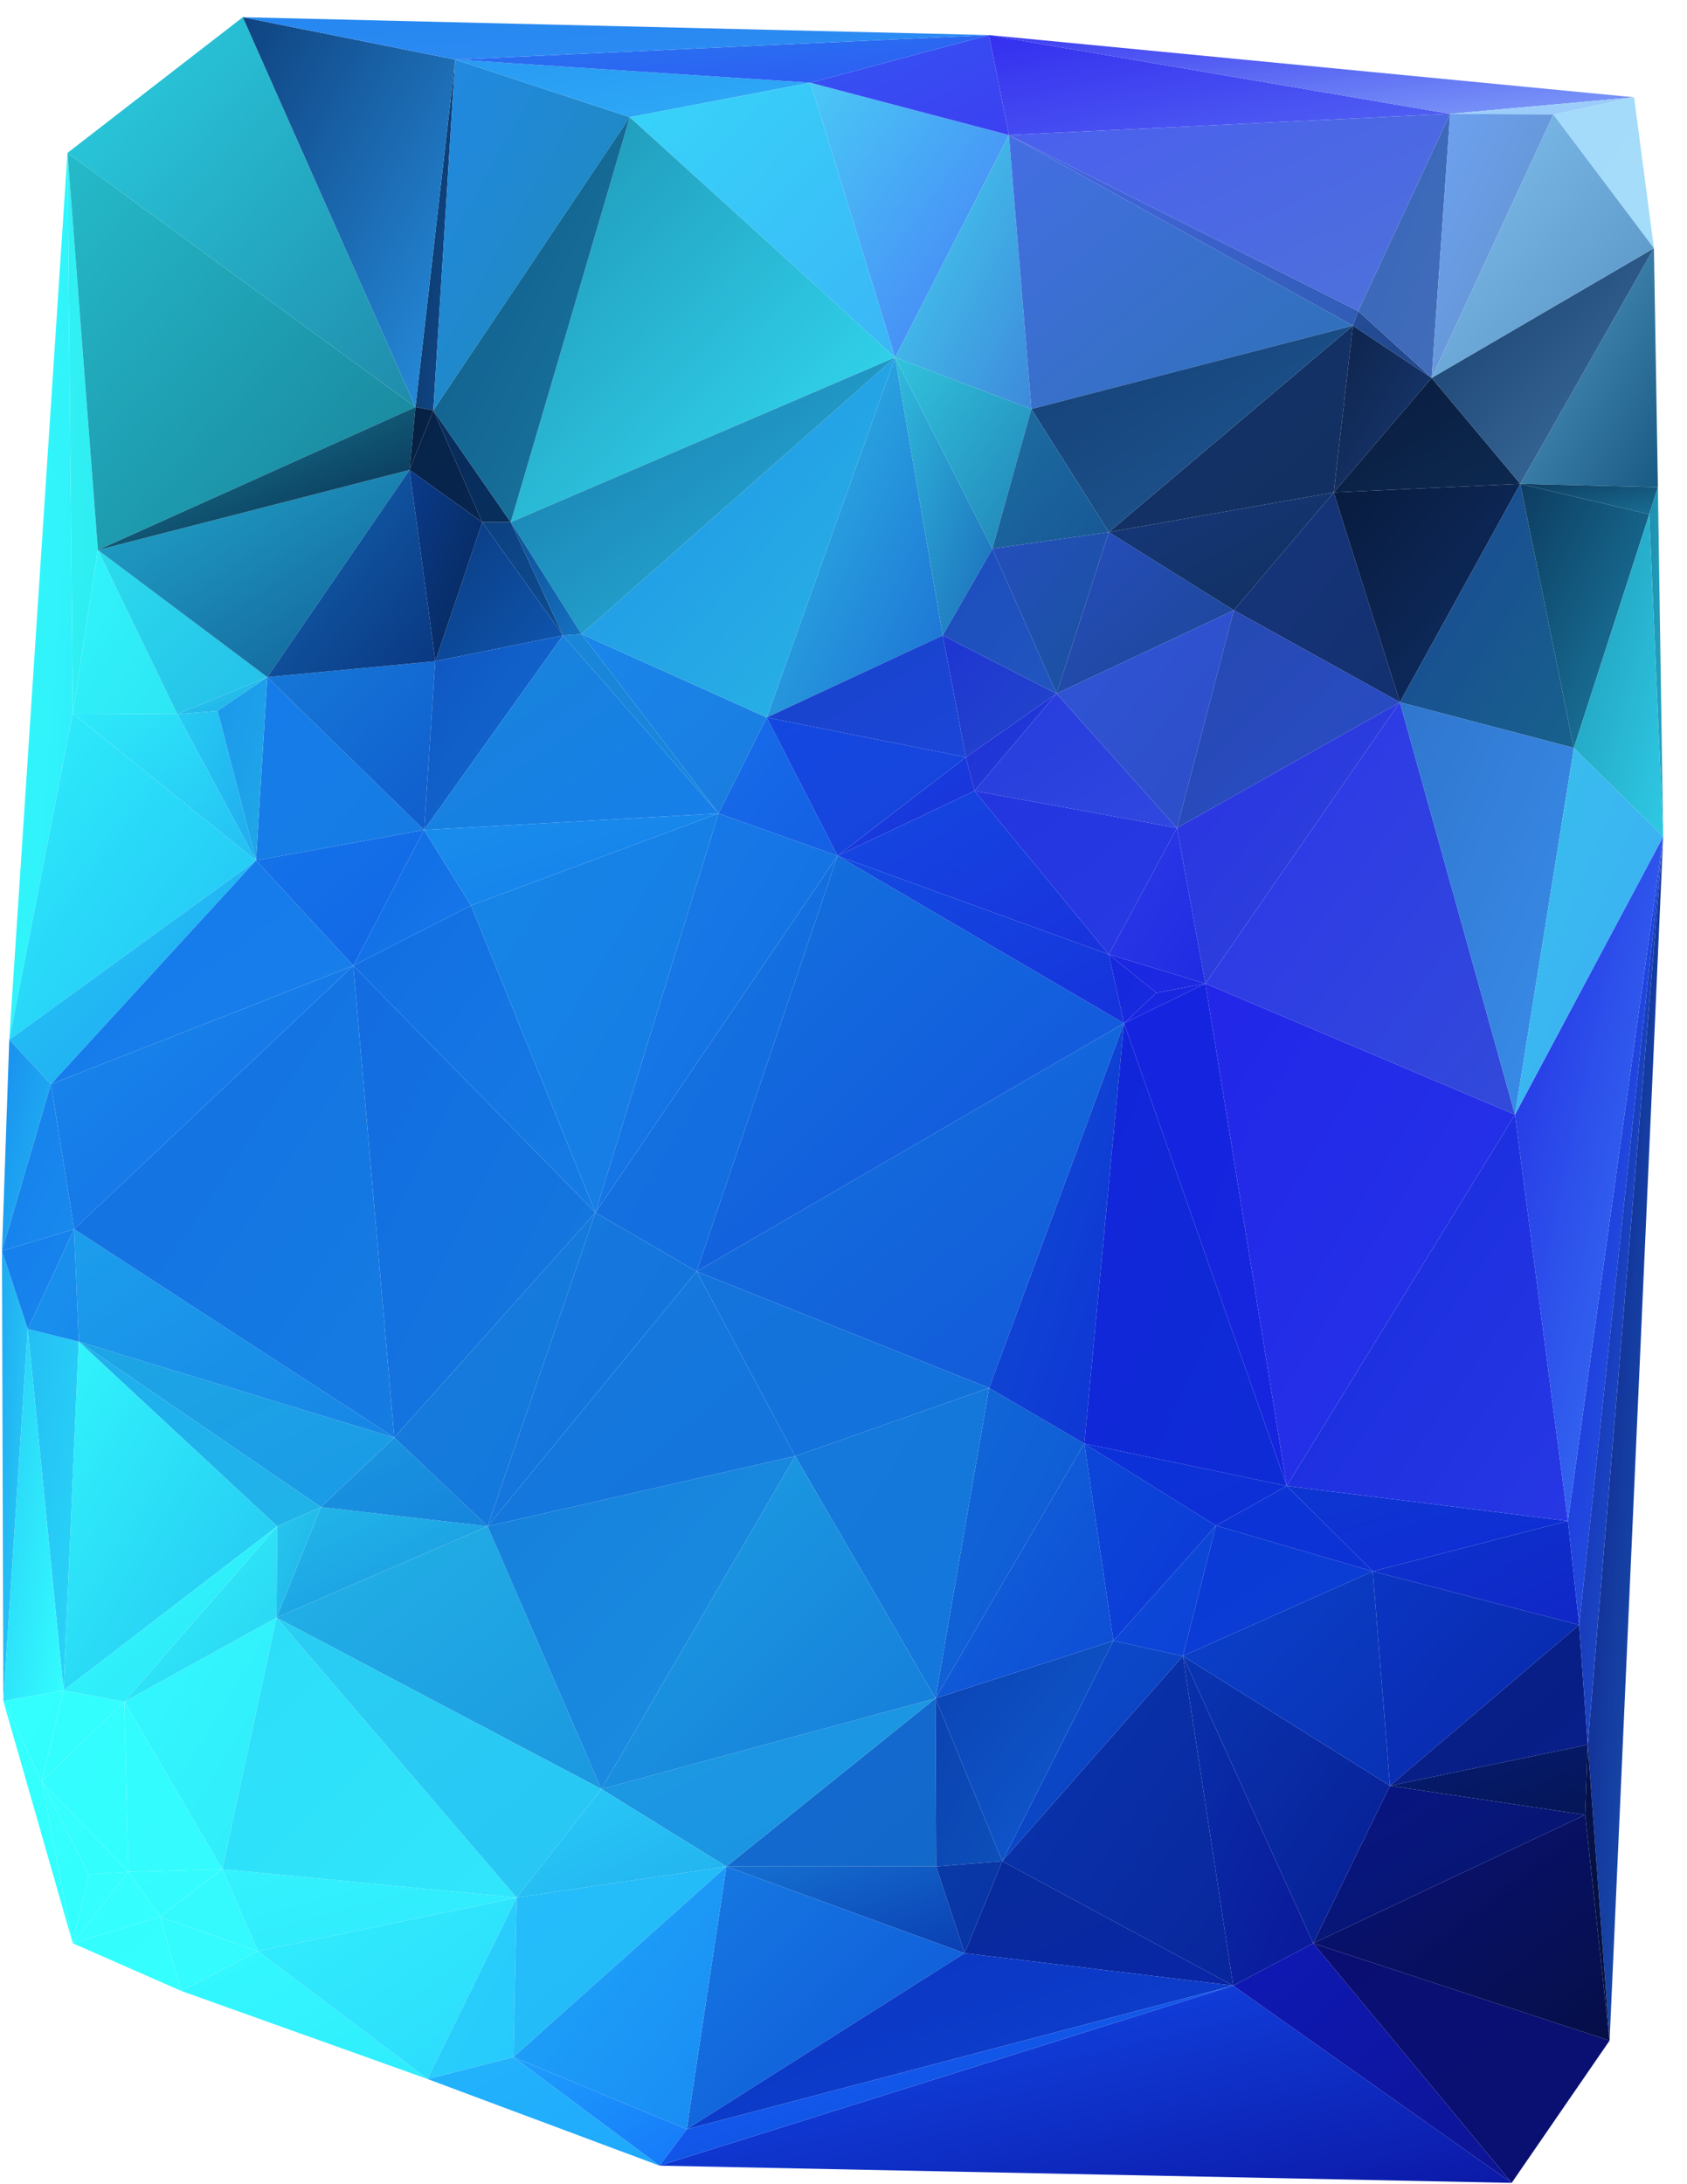 <svg xmlns="http://www.w3.org/2000/svg" width="2550" height="3300" version="1.1"><defs><linearGradient id="gr0" x1="0%" x2="100%" y1="0%" y2="100%"><stop offset="0%" stop-color="rgb(26,39,225)"/><stop offset="100%" stop-color="rgb(26,39,224)"/></linearGradient></defs><polygon id="triangle36" points="1748,1500 1822,1486 1699,1546" style="fill: url(#gr0); stroke: rgb(0, 0, 0); stroke-width: 0;"/><defs><linearGradient id="gr1" x1="0%" x2="100%" y1="0%" y2="100%"><stop offset="0%" stop-color="rgb(18,78,240)"/><stop offset="100%" stop-color="rgb(12,25,167)"/></linearGradient></defs><polygon id="triangle36" points="997,3272 1864,3000 2285,3298" style="fill: url(#gr1); stroke: rgb(0, 0, 0); stroke-width: 0;"/><defs><linearGradient id="gr2" x1="0%" x2="100%" y1="0%" y2="100%"><stop offset="0%" stop-color="rgb(34,184,234)"/><stop offset="100%" stop-color="rgb(26,149,223)"/></linearGradient></defs><polygon id="triangle36" points="418,2444 485,2277 737,2306" style="fill: url(#gr2); stroke: rgb(0, 0, 0); stroke-width: 0;"/><defs><linearGradient id="gr3" x1="0%" x2="100%" y1="0%" y2="100%"><stop offset="0%" stop-color="rgb(26,151,224)"/><stop offset="100%" stop-color="rgb(22,132,220)"/></linearGradient></defs><polygon id="triangle36" points="485,2277 596,2172 737,2306" style="fill: url(#gr3); stroke: rgb(0, 0, 0); stroke-width: 0;"/><defs><linearGradient id="gr4" x1="0%" x2="100%" y1="0%" y2="100%"><stop offset="0%" stop-color="rgb(22,54,124)"/><stop offset="100%" stop-color="rgb(19,48,111)"/></linearGradient></defs><polygon id="triangle36" points="1865,922 2016,744 2116,1061" style="fill: url(#gr4); stroke: rgb(0, 0, 0); stroke-width: 0;"/><defs><linearGradient id="gr5" x1="0%" x2="100%" y1="0%" y2="100%"><stop offset="0%" stop-color="rgb(19,115,220)"/><stop offset="100%" stop-color="rgb(19,81,222)"/></linearGradient></defs><polygon id="triangle36" points="1053,1921 1699,1546 1266,1293" style="fill: url(#gr5); stroke: rgb(0, 0, 0); stroke-width: 0;"/><defs><linearGradient id="gr6" x1="0%" x2="100%" y1="0%" y2="100%"><stop offset="0%" stop-color="rgb(19,116,220)"/><stop offset="100%" stop-color="rgb(19,87,218)"/></linearGradient></defs><polygon id="triangle36" points="1053,1921 1699,1546 1495,2097" style="fill: url(#gr6); stroke: rgb(0, 0, 0); stroke-width: 0;"/><defs><linearGradient id="gr7" x1="0%" x2="100%" y1="0%" y2="100%"><stop offset="0%" stop-color="rgb(30,147,181)"/><stop offset="100%" stop-color="rgb(53,223,246)"/></linearGradient></defs><polygon id="triangle36" points="772,789 1353,540 952,177" style="fill: url(#gr7); stroke: rgb(0, 0, 0); stroke-width: 0;"/><defs><linearGradient id="gr8" x1="0%" x2="100%" y1="0%" y2="100%"><stop offset="0%" stop-color="rgb(38,78,190)"/><stop offset="100%" stop-color="rgb(28,70,148)"/></linearGradient></defs><polygon id="triangle36" points="1597,1048 1865,922 1676,804" style="fill: url(#gr8); stroke: rgb(0, 0, 0); stroke-width: 0;"/><defs><linearGradient id="gr9" x1="0%" x2="100%" y1="0%" y2="100%"><stop offset="0%" stop-color="rgb(22,56,122)"/><stop offset="100%" stop-color="rgb(16,47,96)"/></linearGradient></defs><polygon id="triangle36" points="1865,922 2016,744 1676,804" style="fill: url(#gr9); stroke: rgb(0, 0, 0); stroke-width: 0;"/><defs><linearGradient id="gr10" x1="0%" x2="100%" y1="0%" y2="100%"><stop offset="0%" stop-color="rgb(31,53,210)"/><stop offset="100%" stop-color="rgb(34,71,203)"/></linearGradient></defs><polygon id="triangle36" points="1460,1144 1597,1048 1425,960" style="fill: url(#gr10); stroke: rgb(0, 0, 0); stroke-width: 0;"/><defs><linearGradient id="gr11" x1="0%" x2="100%" y1="0%" y2="100%"><stop offset="0%" stop-color="rgb(13,76,216)"/><stop offset="100%" stop-color="rgb(12,65,214)"/></linearGradient></defs><polygon id="triangle36" points="1683,2479 1838,2305 1788,2502" style="fill: url(#gr11); stroke: rgb(0, 0, 0); stroke-width: 0;"/><defs><linearGradient id="gr12" x1="0%" x2="100%" y1="0%" y2="100%"><stop offset="0%" stop-color="rgb(11,57,215)"/><stop offset="100%" stop-color="rgb(11,63,210)"/></linearGradient></defs><polygon id="triangle36" points="1838,2305 2075,2374 1788,2502" style="fill: url(#gr12); stroke: rgb(0, 0, 0); stroke-width: 0;"/><defs><linearGradient id="gr13" x1="0%" x2="100%" y1="0%" y2="100%"><stop offset="0%" stop-color="rgb(17,52,102)"/><stop offset="100%" stop-color="rgb(20,47,98)"/></linearGradient></defs><polygon id="triangle36" points="1676,804 2016,744 2045,492" style="fill: url(#gr13); stroke: rgb(0, 0, 0); stroke-width: 0;"/><defs><linearGradient id="gr14" x1="0%" x2="100%" y1="0%" y2="100%"><stop offset="0%" stop-color="rgb(12,64,128)"/><stop offset="100%" stop-color="rgb(14,77,146)"/></linearGradient></defs><polygon id="triangle36" points="772,789 851,960 729,789" style="fill: url(#gr14); stroke: rgb(0, 0, 0); stroke-width: 0;"/><defs><linearGradient id="gr15" x1="0%" x2="100%" y1="0%" y2="100%"><stop offset="0%" stop-color="rgb(12,75,206)"/><stop offset="100%" stop-color="rgb(10,64,188)"/></linearGradient></defs><polygon id="triangle36" points="1683,2479 1788,2502 1515,2812" style="fill: url(#gr15); stroke: rgb(0, 0, 0); stroke-width: 0;"/><defs><linearGradient id="gr16" x1="0%" x2="100%" y1="0%" y2="100%"><stop offset="0%" stop-color="rgb(9,54,174)"/><stop offset="100%" stop-color="rgb(9,38,156)"/></linearGradient></defs><polygon id="triangle36" points="1788,2502 1864,3000 1515,2812" style="fill: url(#gr16); stroke: rgb(0, 0, 0); stroke-width: 0;"/><defs><linearGradient id="gr17" x1="0%" x2="100%" y1="0%" y2="100%"><stop offset="0%" stop-color="rgb(9,49,171)"/><stop offset="100%" stop-color="rgb(10,24,153)"/></linearGradient></defs><polygon id="triangle36" points="1788,2502 1864,3000 1985,2936" style="fill: url(#gr17); stroke: rgb(0, 0, 0); stroke-width: 0;"/><defs><linearGradient id="gr18" x1="0%" x2="100%" y1="0%" y2="100%"><stop offset="0%" stop-color="rgb(15,25,181)"/><stop offset="100%" stop-color="rgb(13,20,148)"/></linearGradient></defs><polygon id="triangle36" points="1864,3000 2285,3298 1985,2936" style="fill: url(#gr18); stroke: rgb(0, 0, 0); stroke-width: 0;"/><defs><linearGradient id="gr19" x1="0%" x2="100%" y1="0%" y2="100%"><stop offset="0%" stop-color="rgb(10,14,115)"/><stop offset="100%" stop-color="rgb(10,17,114)"/></linearGradient></defs><polygon id="triangle36" points="2285,3298 2433,3083 1985,2936" style="fill: url(#gr19); stroke: rgb(0, 0, 0); stroke-width: 0;"/><defs><linearGradient id="gr20" x1="0%" x2="100%" y1="0%" y2="100%"><stop offset="0%" stop-color="rgb(164,218,251)"/><stop offset="100%" stop-color="rgb(164,221,249)"/></linearGradient></defs><polygon id="triangle36" points="2348,173 2500,375 2470,147" style="fill: url(#gr20); stroke: rgb(0, 0, 0); stroke-width: 0;"/><defs><linearGradient id="gr21" x1="0%" x2="100%" y1="0%" y2="100%"><stop offset="0%" stop-color="rgb(21,68,223)"/><stop offset="100%" stop-color="rgb(27,47,217)"/></linearGradient></defs><polygon id="triangle36" points="1266,1293 1460,1144 1473,1195" style="fill: url(#gr21); stroke: rgb(0, 0, 0); stroke-width: 0;"/><defs><linearGradient id="gr22" x1="0%" x2="100%" y1="0%" y2="100%"><stop offset="0%" stop-color="rgb(32,50,215)"/><stop offset="100%" stop-color="rgb(35,59,215)"/></linearGradient></defs><polygon id="triangle36" points="1460,1144 1597,1048 1473,1195" style="fill: url(#gr22); stroke: rgb(0, 0, 0); stroke-width: 0;"/><defs><linearGradient id="gr23" x1="0%" x2="100%" y1="0%" y2="100%"><stop offset="0%" stop-color="rgb(11,67,178)"/><stop offset="100%" stop-color="rgb(13,79,185)"/></linearGradient></defs><polygon id="triangle36" points="1415,2820 1515,2812 1414,2566" style="fill: url(#gr23); stroke: rgb(0, 0, 0); stroke-width: 0;"/><defs><linearGradient id="gr24" x1="0%" x2="100%" y1="0%" y2="100%"><stop offset="0%" stop-color="rgb(11,67,178)"/><stop offset="100%" stop-color="rgb(15,91,210)"/></linearGradient></defs><polygon id="triangle36" points="1515,2812 1683,2479 1414,2566" style="fill: url(#gr24); stroke: rgb(0, 0, 0); stroke-width: 0;"/><defs><linearGradient id="gr25" x1="0%" x2="100%" y1="0%" y2="100%"><stop offset="0%" stop-color="rgb(9,53,178)"/><stop offset="100%" stop-color="rgb(8,30,146)"/></linearGradient></defs><polygon id="triangle36" points="1788,2502 1985,2936 2101,2698" style="fill: url(#gr25); stroke: rgb(0, 0, 0); stroke-width: 0;"/><defs><linearGradient id="gr26" x1="0%" x2="100%" y1="0%" y2="100%"><stop offset="0%" stop-color="rgb(11,65,203)"/><stop offset="100%" stop-color="rgb(9,50,180)"/></linearGradient></defs><polygon id="triangle36" points="1788,2502 2075,2374 2101,2698" style="fill: url(#gr26); stroke: rgb(0, 0, 0); stroke-width: 0;"/><defs><linearGradient id="gr27" x1="0%" x2="100%" y1="0%" y2="100%"><stop offset="0%" stop-color="rgb(10,59,127)"/><stop offset="100%" stop-color="rgb(15,86,177)"/></linearGradient></defs><polygon id="triangle36" points="729,789 851,960 658,999" style="fill: url(#gr27); stroke: rgb(0, 0, 0); stroke-width: 0;"/><defs><linearGradient id="gr28" x1="0%" x2="100%" y1="0%" y2="100%"><stop offset="0%" stop-color="rgb(20,116,221)"/><stop offset="100%" stop-color="rgb(19,107,224)"/></linearGradient></defs><polygon id="triangle36" points="1053,1921 1266,1293 900,1832" style="fill: url(#gr28); stroke: rgb(0, 0, 0); stroke-width: 0;"/><defs><linearGradient id="gr29" x1="0%" x2="100%" y1="0%" y2="100%"><stop offset="0%" stop-color="rgb(23,124,231)"/><stop offset="100%" stop-color="rgb(20,109,226)"/></linearGradient></defs><polygon id="triangle36" points="1086,1229 1266,1293 900,1832" style="fill: url(#gr29); stroke: rgb(0, 0, 0); stroke-width: 0;"/><defs><linearGradient id="gr30" x1="0%" x2="100%" y1="0%" y2="100%"><stop offset="0%" stop-color="rgb(19,108,225)"/><stop offset="100%" stop-color="rgb(20,121,222)"/></linearGradient></defs><polygon id="triangle36" points="534,1459 596,2172 900,1832" style="fill: url(#gr30); stroke: rgb(0, 0, 0); stroke-width: 0;"/><defs><linearGradient id="gr31" x1="0%" x2="100%" y1="0%" y2="100%"><stop offset="0%" stop-color="rgb(19,110,226)"/><stop offset="100%" stop-color="rgb(21,124,228)"/></linearGradient></defs><polygon id="triangle36" points="534,1459 712,1368 900,1832" style="fill: url(#gr31); stroke: rgb(0, 0, 0); stroke-width: 0;"/><defs><linearGradient id="gr32" x1="0%" x2="100%" y1="0%" y2="100%"><stop offset="0%" stop-color="rgb(21,124,220)"/><stop offset="100%" stop-color="rgb(20,120,220)"/></linearGradient></defs><polygon id="triangle36" points="596,2172 737,2306 900,1832" style="fill: url(#gr32); stroke: rgb(0, 0, 0); stroke-width: 0;"/><defs><linearGradient id="gr33" x1="0%" x2="100%" y1="0%" y2="100%"><stop offset="0%" stop-color="rgb(22,133,231)"/><stop offset="100%" stop-color="rgb(22,123,228)"/></linearGradient></defs><polygon id="triangle36" points="712,1368 1086,1229 900,1832" style="fill: url(#gr33); stroke: rgb(0, 0, 0); stroke-width: 0;"/><defs><linearGradient id="gr34" x1="0%" x2="100%" y1="0%" y2="100%"><stop offset="0%" stop-color="rgb(21,121,220)"/><stop offset="100%" stop-color="rgb(20,116,222)"/></linearGradient></defs><polygon id="triangle36" points="737,2306 1053,1921 900,1832" style="fill: url(#gr34); stroke: rgb(0, 0, 0); stroke-width: 0;"/><defs><linearGradient id="gr35" x1="0%" x2="100%" y1="0%" y2="100%"><stop offset="0%" stop-color="rgb(51,251,252)"/><stop offset="100%" stop-color="rgb(47,238,251)"/></linearGradient></defs><polygon id="triangle36" points="102,231 110,1078 14,1571" style="fill: url(#gr35); stroke: rgb(0, 0, 0); stroke-width: 0;"/><defs><linearGradient id="gr36" x1="0%" x2="100%" y1="0%" y2="100%"><stop offset="0%" stop-color="rgb(46,239,251)"/><stop offset="100%" stop-color="rgb(35,191,245)"/></linearGradient></defs><polygon id="triangle36" points="110,1078 387,1300 14,1571" style="fill: url(#gr36); stroke: rgb(0, 0, 0); stroke-width: 0;"/><defs><linearGradient id="gr37" x1="0%" x2="100%" y1="0%" y2="100%"><stop offset="0%" stop-color="rgb(10,53,95)"/><stop offset="100%" stop-color="rgb(18,73,143)"/></linearGradient></defs><polygon id="triangle36" points="628,615 688,90 655,620" style="fill: url(#gr37); stroke: rgb(0, 0, 0); stroke-width: 0;"/><defs><linearGradient id="gr38" x1="0%" x2="100%" y1="0%" y2="100%"><stop offset="0%" stop-color="rgb(34,137,227)"/><stop offset="100%" stop-color="rgb(29,137,180)"/></linearGradient></defs><polygon id="triangle36" points="688,90 952,177 655,620" style="fill: url(#gr38); stroke: rgb(0, 0, 0); stroke-width: 0;"/><defs><linearGradient id="gr39" x1="0%" x2="100%" y1="0%" y2="100%"><stop offset="0%" stop-color="rgb(8,45,94)"/><stop offset="100%" stop-color="rgb(8,46,92)"/></linearGradient></defs><polygon id="triangle36" points="729,789 772,789 655,620" style="fill: url(#gr39); stroke: rgb(0, 0, 0); stroke-width: 0;"/><defs><linearGradient id="gr40" x1="0%" x2="100%" y1="0%" y2="100%"><stop offset="0%" stop-color="rgb(16,89,138)"/><stop offset="100%" stop-color="rgb(25,121,160)"/></linearGradient></defs><polygon id="triangle36" points="772,789 952,177 655,620" style="fill: url(#gr40); stroke: rgb(0, 0, 0); stroke-width: 0;"/><defs><linearGradient id="gr41" x1="0%" x2="100%" y1="0%" y2="100%"><stop offset="0%" stop-color="rgb(29,166,229)"/><stop offset="100%" stop-color="rgb(27,154,230)"/></linearGradient></defs><polygon id="triangle36" points="485,2277 596,2172 119,2027" style="fill: url(#gr41); stroke: rgb(0, 0, 0); stroke-width: 0;"/><defs><linearGradient id="gr42" x1="0%" x2="100%" y1="0%" y2="100%"><stop offset="0%" stop-color="rgb(8,27,62)"/><stop offset="100%" stop-color="rgb(16,47,102)"/></linearGradient></defs><polygon id="triangle36" points="2016,744 2116,1061 2298,731" style="fill: url(#gr42); stroke: rgb(0, 0, 0); stroke-width: 0;"/><defs><linearGradient id="gr43" x1="0%" x2="100%" y1="0%" y2="100%"><stop offset="0%" stop-color="rgb(86,156,200)"/><stop offset="100%" stop-color="rgb(25,90,131)"/></linearGradient></defs><polygon id="triangle36" points="2500,375 2506,736 2298,731" style="fill: url(#gr43); stroke: rgb(0, 0, 0); stroke-width: 0;"/><defs><linearGradient id="gr44" x1="0%" x2="100%" y1="0%" y2="100%"><stop offset="0%" stop-color="rgb(21,37,223)"/><stop offset="100%" stop-color="rgb(22,38,223)"/></linearGradient></defs><polygon id="triangle36" points="1699,1546 1822,1486 1945,2245" style="fill: url(#gr44); stroke: rgb(0, 0, 0); stroke-width: 0;"/><defs><linearGradient id="gr45" x1="0%" x2="100%" y1="0%" y2="100%"><stop offset="0%" stop-color="rgb(12,52,215)"/><stop offset="100%" stop-color="rgb(12,50,212)"/></linearGradient></defs><polygon id="triangle36" points="1838,2305 2075,2374 1945,2245" style="fill: url(#gr45); stroke: rgb(0, 0, 0); stroke-width: 0;"/><defs><linearGradient id="gr46" x1="0%" x2="100%" y1="0%" y2="100%"><stop offset="0%" stop-color="rgb(13,54,209)"/><stop offset="100%" stop-color="rgb(16,44,213)"/></linearGradient></defs><polygon id="triangle36" points="2075,2374 2370,2298 1945,2245" style="fill: url(#gr46); stroke: rgb(0, 0, 0); stroke-width: 0;"/><defs><linearGradient id="gr47" x1="0%" x2="100%" y1="0%" y2="100%"><stop offset="0%" stop-color="rgb(48,241,244)"/><stop offset="100%" stop-color="rgb(47,237,242)"/></linearGradient></defs><polygon id="triangle36" points="102,231 110,1078 148,831" style="fill: url(#gr47); stroke: rgb(0, 0, 0); stroke-width: 0;"/><defs><linearGradient id="gr48" x1="0%" x2="100%" y1="0%" y2="100%"><stop offset="0%" stop-color="rgb(37,187,202)"/><stop offset="100%" stop-color="rgb(24,129,153)"/></linearGradient></defs><polygon id="triangle36" points="102,231 628,615 148,831" style="fill: url(#gr48); stroke: rgb(0, 0, 0); stroke-width: 0;"/><defs><linearGradient id="gr49" x1="0%" x2="100%" y1="0%" y2="100%"><stop offset="0%" stop-color="rgb(36,191,245)"/><stop offset="100%" stop-color="rgb(41,214,247)"/></linearGradient></defs><polygon id="triangle36" points="42,2008 119,2027 96,2554" style="fill: url(#gr49); stroke: rgb(0, 0, 0); stroke-width: 0;"/><defs><linearGradient id="gr50" x1="0%" x2="100%" y1="0%" y2="100%"><stop offset="0%" stop-color="rgb(22,109,233)"/><stop offset="100%" stop-color="rgb(21,95,228)"/></linearGradient></defs><polygon id="triangle36" points="1086,1229 1266,1293 1159,1084" style="fill: url(#gr50); stroke: rgb(0, 0, 0); stroke-width: 0;"/><defs><linearGradient id="gr51" x1="0%" x2="100%" y1="0%" y2="100%"><stop offset="0%" stop-color="rgb(19,72,224)"/><stop offset="100%" stop-color="rgb(24,68,220)"/></linearGradient></defs><polygon id="triangle36" points="1266,1293 1460,1144 1159,1084" style="fill: url(#gr51); stroke: rgb(0, 0, 0); stroke-width: 0;"/><defs><linearGradient id="gr52" x1="0%" x2="100%" y1="0%" y2="100%"><stop offset="0%" stop-color="rgb(48,189,229)"/><stop offset="100%" stop-color="rgb(28,111,212)"/></linearGradient></defs><polygon id="triangle36" points="1353,540 1425,960 1159,1084" style="fill: url(#gr52); stroke: rgb(0, 0, 0); stroke-width: 0;"/><defs><linearGradient id="gr53" x1="0%" x2="100%" y1="0%" y2="100%"><stop offset="0%" stop-color="rgb(25,67,201)"/><stop offset="100%" stop-color="rgb(26,69,216)"/></linearGradient></defs><polygon id="triangle36" points="1425,960 1460,1144 1159,1084" style="fill: url(#gr53); stroke: rgb(0, 0, 0); stroke-width: 0;"/><defs><linearGradient id="gr54" x1="0%" x2="100%" y1="0%" y2="100%"><stop offset="0%" stop-color="rgb(74,200,246)"/><stop offset="100%" stop-color="rgb(70,124,246)"/></linearGradient></defs><polygon id="triangle36" points="1353,540 1525,204 1225,125" style="fill: url(#gr54); stroke: rgb(0, 0, 0); stroke-width: 0;"/><defs><linearGradient id="gr55" x1="0%" x2="100%" y1="0%" y2="100%"><stop offset="0%" stop-color="rgb(40,154,242)"/><stop offset="100%" stop-color="rgb(47,171,248)"/></linearGradient></defs><polygon id="triangle36" points="688,90 952,177 1225,125" style="fill: url(#gr55); stroke: rgb(0, 0, 0); stroke-width: 0;"/><defs><linearGradient id="gr56" x1="0%" x2="100%" y1="0%" y2="100%"><stop offset="0%" stop-color="rgb(55,212,250)"/><stop offset="100%" stop-color="rgb(59,182,246)"/></linearGradient></defs><polygon id="triangle36" points="952,177 1353,540 1225,125" style="fill: url(#gr56); stroke: rgb(0, 0, 0); stroke-width: 0;"/><defs><linearGradient id="gr57" x1="0%" x2="100%" y1="0%" y2="100%"><stop offset="0%" stop-color="rgb(53,84,243)"/><stop offset="100%" stop-color="rgb(59,64,241)"/></linearGradient></defs><polygon id="triangle36" points="1225,125 1525,204 1495,53" style="fill: url(#gr57); stroke: rgb(0, 0, 0); stroke-width: 0;"/><defs><linearGradient id="gr58" x1="0%" x2="100%" y1="0%" y2="100%"><stop offset="0%" stop-color="rgb(39,118,240)"/><stop offset="100%" stop-color="rgb(46,91,243)"/></linearGradient></defs><polygon id="triangle36" points="688,90 1225,125 1495,53" style="fill: url(#gr58); stroke: rgb(0, 0, 0); stroke-width: 0;"/><defs><linearGradient id="gr59" x1="0%" x2="100%" y1="0%" y2="100%"><stop offset="0%" stop-color="rgb(32,171,242)"/><stop offset="100%" stop-color="rgb(40,209,247)"/></linearGradient></defs><polygon id="triangle36" points="3,1890 42,2008 5,2570" style="fill: url(#gr59); stroke: rgb(0, 0, 0); stroke-width: 0;"/><defs><linearGradient id="gr60" x1="0%" x2="100%" y1="0%" y2="100%"><stop offset="0%" stop-color="rgb(40,204,247)"/><stop offset="100%" stop-color="rgb(51,253,254)"/></linearGradient></defs><polygon id="triangle36" points="42,2008 96,2554 5,2570" style="fill: url(#gr60); stroke: rgb(0, 0, 0); stroke-width: 0;"/><defs><linearGradient id="gr61" x1="0%" x2="100%" y1="0%" y2="100%"><stop offset="0%" stop-color="rgb(38,59,222)"/><stop offset="100%" stop-color="rgb(48,72,223)"/></linearGradient></defs><polygon id="triangle36" points="1473,1195 1597,1048 1779,1251" style="fill: url(#gr61); stroke: rgb(0, 0, 0); stroke-width: 0;"/><defs><linearGradient id="gr62" x1="0%" x2="100%" y1="0%" y2="100%"><stop offset="0%" stop-color="rgb(48,85,214)"/><stop offset="100%" stop-color="rgb(45,77,199)"/></linearGradient></defs><polygon id="triangle36" points="1597,1048 1865,922 1779,1251" style="fill: url(#gr62); stroke: rgb(0, 0, 0); stroke-width: 0;"/><defs><linearGradient id="gr63" x1="0%" x2="100%" y1="0%" y2="100%"><stop offset="0%" stop-color="rgb(42,51,231)"/><stop offset="100%" stop-color="rgb(45,69,212)"/></linearGradient></defs><polygon id="triangle36" points="1822,1486 2116,1061 1779,1251" style="fill: url(#gr63); stroke: rgb(0, 0, 0); stroke-width: 0;"/><defs><linearGradient id="gr64" x1="0%" x2="100%" y1="0%" y2="100%"><stop offset="0%" stop-color="rgb(37,74,174)"/><stop offset="100%" stop-color="rgb(43,75,202)"/></linearGradient></defs><polygon id="triangle36" points="1865,922 2116,1061 1779,1251" style="fill: url(#gr64); stroke: rgb(0, 0, 0); stroke-width: 0;"/><defs><linearGradient id="gr65" x1="0%" x2="100%" y1="0%" y2="100%"><stop offset="0%" stop-color="rgb(18,106,209)"/><stop offset="100%" stop-color="rgb(19,105,202)"/></linearGradient></defs><polygon id="triangle36" points="1414,2566 1415,2820 1098,2820" style="fill: url(#gr65); stroke: rgb(0, 0, 0); stroke-width: 0;"/><defs><linearGradient id="gr66" x1="0%" x2="100%" y1="0%" y2="100%"><stop offset="0%" stop-color="rgb(37,201,246)"/><stop offset="100%" stop-color="rgb(30,165,241)"/></linearGradient></defs><polygon id="triangle36" points="14,1571 387,1300 77,1638" style="fill: url(#gr66); stroke: rgb(0, 0, 0); stroke-width: 0;"/><defs><linearGradient id="gr67" x1="0%" x2="100%" y1="0%" y2="100%"><stop offset="0%" stop-color="rgb(25,143,239)"/><stop offset="100%" stop-color="rgb(33,182,243)"/></linearGradient></defs><polygon id="triangle36" points="3,1890 14,1571 77,1638" style="fill: url(#gr67); stroke: rgb(0, 0, 0); stroke-width: 0;"/><defs><linearGradient id="gr68" x1="0%" x2="100%" y1="0%" y2="100%"><stop offset="0%" stop-color="rgb(22,122,235)"/><stop offset="100%" stop-color="rgb(23,127,234)"/></linearGradient></defs><polygon id="triangle36" points="387,1300 534,1459 77,1638" style="fill: url(#gr68); stroke: rgb(0, 0, 0); stroke-width: 0;"/><defs><linearGradient id="gr69" x1="0%" x2="100%" y1="0%" y2="100%"><stop offset="0%" stop-color="rgb(28,158,236)"/><stop offset="100%" stop-color="rgb(23,133,229)"/></linearGradient></defs><polygon id="triangle36" points="119,2027 596,2172 112,1857" style="fill: url(#gr69); stroke: rgb(0, 0, 0); stroke-width: 0;"/><defs><linearGradient id="gr70" x1="0%" x2="100%" y1="0%" y2="100%"><stop offset="0%" stop-color="rgb(22,127,236)"/><stop offset="100%" stop-color="rgb(23,133,236)"/></linearGradient></defs><polygon id="triangle36" points="3,1890 42,2008 112,1857" style="fill: url(#gr70); stroke: rgb(0, 0, 0); stroke-width: 0;"/><defs><linearGradient id="gr71" x1="0%" x2="100%" y1="0%" y2="100%"><stop offset="0%" stop-color="rgb(22,126,236)"/><stop offset="100%" stop-color="rgb(24,138,237)"/></linearGradient></defs><polygon id="triangle36" points="3,1890 77,1638 112,1857" style="fill: url(#gr71); stroke: rgb(0, 0, 0); stroke-width: 0;"/><defs><linearGradient id="gr72" x1="0%" x2="100%" y1="0%" y2="100%"><stop offset="0%" stop-color="rgb(26,147,238)"/><stop offset="100%" stop-color="rgb(24,139,236)"/></linearGradient></defs><polygon id="triangle36" points="42,2008 119,2027 112,1857" style="fill: url(#gr72); stroke: rgb(0, 0, 0); stroke-width: 0;"/><defs><linearGradient id="gr73" x1="0%" x2="100%" y1="0%" y2="100%"><stop offset="0%" stop-color="rgb(19,112,226)"/><stop offset="100%" stop-color="rgb(21,124,226)"/></linearGradient></defs><polygon id="triangle36" points="534,1459 596,2172 112,1857" style="fill: url(#gr73); stroke: rgb(0, 0, 0); stroke-width: 0;"/><defs><linearGradient id="gr74" x1="0%" x2="100%" y1="0%" y2="100%"><stop offset="0%" stop-color="rgb(25,138,235)"/><stop offset="100%" stop-color="rgb(19,107,229)"/></linearGradient></defs><polygon id="triangle36" points="77,1638 534,1459 112,1857" style="fill: url(#gr74); stroke: rgb(0, 0, 0); stroke-width: 0;"/><defs><linearGradient id="gr75" x1="0%" x2="100%" y1="0%" y2="100%"><stop offset="0%" stop-color="rgb(26,134,235)"/><stop offset="100%" stop-color="rgb(26,124,223)"/></linearGradient></defs><polygon id="triangle36" points="1086,1229 1159,1084 879,958" style="fill: url(#gr75); stroke: rgb(0, 0, 0); stroke-width: 0;"/><defs><linearGradient id="gr76" x1="0%" x2="100%" y1="0%" y2="100%"><stop offset="0%" stop-color="rgb(31,146,231)"/><stop offset="100%" stop-color="rgb(41,181,228)"/></linearGradient></defs><polygon id="triangle36" points="1159,1084 1353,540 879,958" style="fill: url(#gr76); stroke: rgb(0, 0, 0); stroke-width: 0;"/><defs><linearGradient id="gr77" x1="0%" x2="100%" y1="0%" y2="100%"><stop offset="0%" stop-color="rgb(23,122,169)"/><stop offset="100%" stop-color="rgb(41,179,224)"/></linearGradient></defs><polygon id="triangle36" points="772,789 1353,540 879,958" style="fill: url(#gr77); stroke: rgb(0, 0, 0); stroke-width: 0;"/><defs><linearGradient id="gr78" x1="0%" x2="100%" y1="0%" y2="100%"><stop offset="0%" stop-color="rgb(14,79,147)"/><stop offset="100%" stop-color="rgb(21,113,194)"/></linearGradient></defs><polygon id="triangle36" points="772,789 851,960 879,958" style="fill: url(#gr78); stroke: rgb(0, 0, 0); stroke-width: 0;"/><defs><linearGradient id="gr79" x1="0%" x2="100%" y1="0%" y2="100%"><stop offset="0%" stop-color="rgb(25,134,215)"/><stop offset="100%" stop-color="rgb(25,134,224)"/></linearGradient></defs><polygon id="triangle36" points="851,960 1086,1229 879,958" style="fill: url(#gr79); stroke: rgb(0, 0, 0); stroke-width: 0;"/><defs><linearGradient id="gr80" x1="0%" x2="100%" y1="0%" y2="100%"><stop offset="0%" stop-color="rgb(52,252,254)"/><stop offset="100%" stop-color="rgb(52,251,254)"/></linearGradient></defs><polygon id="triangle36" points="274,3008 390,2948 242,2896" style="fill: url(#gr80); stroke: rgb(0, 0, 0); stroke-width: 0;"/><defs><linearGradient id="gr81" x1="0%" x2="100%" y1="0%" y2="100%"><stop offset="0%" stop-color="rgb(52,254,254)"/><stop offset="100%" stop-color="rgb(52,254,254)"/></linearGradient></defs><polygon id="triangle36" points="134,2832 194,2828 110,2936" style="fill: url(#gr81); stroke: rgb(0, 0, 0); stroke-width: 0;"/><defs><linearGradient id="gr82" x1="0%" x2="100%" y1="0%" y2="100%"><stop offset="0%" stop-color="rgb(52,254,254)"/><stop offset="100%" stop-color="rgb(52,254,254)"/></linearGradient></defs><polygon id="triangle36" points="194,2828 242,2896 110,2936" style="fill: url(#gr82); stroke: rgb(0, 0, 0); stroke-width: 0;"/><defs><linearGradient id="gr83" x1="0%" x2="100%" y1="0%" y2="100%"><stop offset="0%" stop-color="rgb(52,253,254)"/><stop offset="100%" stop-color="rgb(52,254,254)"/></linearGradient></defs><polygon id="triangle36" points="242,2896 274,3008 110,2936" style="fill: url(#gr83); stroke: rgb(0, 0, 0); stroke-width: 0;"/><defs><linearGradient id="gr84" x1="0%" x2="100%" y1="0%" y2="100%"><stop offset="0%" stop-color="rgb(20,73,225)"/><stop offset="100%" stop-color="rgb(25,50,221)"/></linearGradient></defs><polygon id="triangle36" points="1266,1293 1473,1195 1676,1442" style="fill: url(#gr84); stroke: rgb(0, 0, 0); stroke-width: 0;"/><defs><linearGradient id="gr85" x1="0%" x2="100%" y1="0%" y2="100%"><stop offset="0%" stop-color="rgb(19,76,224)"/><stop offset="100%" stop-color="rgb(22,50,220)"/></linearGradient></defs><polygon id="triangle36" points="1266,1293 1699,1546 1676,1442" style="fill: url(#gr85); stroke: rgb(0, 0, 0); stroke-width: 0;"/><defs><linearGradient id="gr86" x1="0%" x2="100%" y1="0%" y2="100%"><stop offset="0%" stop-color="rgb(34,53,223)"/><stop offset="100%" stop-color="rgb(39,58,227)"/></linearGradient></defs><polygon id="triangle36" points="1473,1195 1779,1251 1676,1442" style="fill: url(#gr86); stroke: rgb(0, 0, 0); stroke-width: 0;"/><defs><linearGradient id="gr87" x1="0%" x2="100%" y1="0%" y2="100%"><stop offset="0%" stop-color="rgb(22,41,220)"/><stop offset="100%" stop-color="rgb(25,42,222)"/></linearGradient></defs><polygon id="triangle36" points="1699,1546 1748,1500 1676,1442" style="fill: url(#gr87); stroke: rgb(0, 0, 0); stroke-width: 0;"/><defs><linearGradient id="gr88" x1="0%" x2="100%" y1="0%" y2="100%"><stop offset="0%" stop-color="rgb(27,39,225)"/><stop offset="100%" stop-color="rgb(28,41,225)"/></linearGradient></defs><polygon id="triangle36" points="1748,1500 1822,1486 1676,1442" style="fill: url(#gr88); stroke: rgb(0, 0, 0); stroke-width: 0;"/><defs><linearGradient id="gr89" x1="0%" x2="100%" y1="0%" y2="100%"><stop offset="0%" stop-color="rgb(44,59,231)"/><stop offset="100%" stop-color="rgb(31,43,226)"/></linearGradient></defs><polygon id="triangle36" points="1779,1251 1822,1486 1676,1442" style="fill: url(#gr89); stroke: rgb(0, 0, 0); stroke-width: 0;"/><defs><linearGradient id="gr90" x1="0%" x2="100%" y1="0%" y2="100%"><stop offset="0%" stop-color="rgb(22,124,234)"/><stop offset="100%" stop-color="rgb(22,124,227)"/></linearGradient></defs><polygon id="triangle36" points="387,1300 404,1023 641,1254" style="fill: url(#gr90); stroke: rgb(0, 0, 0); stroke-width: 0;"/><defs><linearGradient id="gr91" x1="0%" x2="100%" y1="0%" y2="100%"><stop offset="0%" stop-color="rgb(20,115,233)"/><stop offset="100%" stop-color="rgb(18,102,229)"/></linearGradient></defs><polygon id="triangle36" points="387,1300 534,1459 641,1254" style="fill: url(#gr91); stroke: rgb(0, 0, 0); stroke-width: 0;"/><defs><linearGradient id="gr92" x1="0%" x2="100%" y1="0%" y2="100%"><stop offset="0%" stop-color="rgb(22,120,215)"/><stop offset="100%" stop-color="rgb(16,93,206)"/></linearGradient></defs><polygon id="triangle36" points="404,1023 658,999 641,1254" style="fill: url(#gr92); stroke: rgb(0, 0, 0); stroke-width: 0;"/><defs><linearGradient id="gr93" x1="0%" x2="100%" y1="0%" y2="100%"><stop offset="0%" stop-color="rgb(19,108,229)"/><stop offset="100%" stop-color="rgb(20,120,233)"/></linearGradient></defs><polygon id="triangle36" points="534,1459 712,1368 641,1254" style="fill: url(#gr93); stroke: rgb(0, 0, 0); stroke-width: 0;"/><defs><linearGradient id="gr94" x1="0%" x2="100%" y1="0%" y2="100%"><stop offset="0%" stop-color="rgb(15,86,193)"/><stop offset="100%" stop-color="rgb(19,108,213)"/></linearGradient></defs><polygon id="triangle36" points="658,999 851,960 641,1254" style="fill: url(#gr94); stroke: rgb(0, 0, 0); stroke-width: 0;"/><defs><linearGradient id="gr95" x1="0%" x2="100%" y1="0%" y2="100%"><stop offset="0%" stop-color="rgb(24,142,237)"/><stop offset="100%" stop-color="rgb(23,127,235)"/></linearGradient></defs><polygon id="triangle36" points="712,1368 1086,1229 641,1254" style="fill: url(#gr95); stroke: rgb(0, 0, 0); stroke-width: 0;"/><defs><linearGradient id="gr96" x1="0%" x2="100%" y1="0%" y2="100%"><stop offset="0%" stop-color="rgb(24,131,217)"/><stop offset="100%" stop-color="rgb(23,127,234)"/></linearGradient></defs><polygon id="triangle36" points="851,960 1086,1229 641,1254" style="fill: url(#gr96); stroke: rgb(0, 0, 0); stroke-width: 0;"/><defs><linearGradient id="gr97" x1="0%" x2="100%" y1="0%" y2="100%"><stop offset="0%" stop-color="rgb(14,24,134)"/><stop offset="100%" stop-color="rgb(27,95,185)"/></linearGradient></defs><polygon id="triangle36" points="2433,3083 2514,1264 2400,2636" style="fill: url(#gr97); stroke: rgb(0, 0, 0); stroke-width: 0;"/><defs><linearGradient id="gr98" x1="0%" x2="100%" y1="0%" y2="100%"><stop offset="0%" stop-color="rgb(51,249,254)"/><stop offset="100%" stop-color="rgb(48,236,253)"/></linearGradient></defs><polygon id="triangle36" points="274,3008 390,2948 646,3141" style="fill: url(#gr98); stroke: rgb(0, 0, 0); stroke-width: 0;"/><defs><linearGradient id="gr99" x1="0%" x2="100%" y1="0%" y2="100%"><stop offset="0%" stop-color="rgb(34,180,252)"/><stop offset="100%" stop-color="rgb(32,168,252)"/></linearGradient></defs><polygon id="triangle36" points="776,3108 997,3272 646,3141" style="fill: url(#gr99); stroke: rgb(0, 0, 0); stroke-width: 0;"/><defs><linearGradient id="gr100" x1="0%" x2="100%" y1="0%" y2="100%"><stop offset="0%" stop-color="rgb(10,53,195)"/><stop offset="100%" stop-color="rgb(9,39,166)"/></linearGradient></defs><polygon id="triangle36" points="2075,2374 2101,2698 2387,2455" style="fill: url(#gr100); stroke: rgb(0, 0, 0); stroke-width: 0;"/><defs><linearGradient id="gr101" x1="0%" x2="100%" y1="0%" y2="100%"><stop offset="0%" stop-color="rgb(13,51,205)"/><stop offset="100%" stop-color="rgb(16,39,199)"/></linearGradient></defs><polygon id="triangle36" points="2075,2374 2370,2298 2387,2455" style="fill: url(#gr101); stroke: rgb(0, 0, 0); stroke-width: 0;"/><defs><linearGradient id="gr102" x1="0%" x2="100%" y1="0%" y2="100%"><stop offset="0%" stop-color="rgb(6,33,134)"/><stop offset="100%" stop-color="rgb(8,29,136)"/></linearGradient></defs><polygon id="triangle36" points="2101,2698 2400,2636 2387,2455" style="fill: url(#gr102); stroke: rgb(0, 0, 0); stroke-width: 0;"/><defs><linearGradient id="gr103" x1="0%" x2="100%" y1="0%" y2="100%"><stop offset="0%" stop-color="rgb(29,38,224)"/><stop offset="100%" stop-color="rgb(35,101,221)"/></linearGradient></defs><polygon id="triangle36" points="2370,2298 2514,1264 2387,2455" style="fill: url(#gr103); stroke: rgb(0, 0, 0); stroke-width: 0;"/><defs><linearGradient id="gr104" x1="0%" x2="100%" y1="0%" y2="100%"><stop offset="0%" stop-color="rgb(18,29,163)"/><stop offset="100%" stop-color="rgb(33,100,219)"/></linearGradient></defs><polygon id="triangle36" points="2400,2636 2514,1264 2387,2455" style="fill: url(#gr104); stroke: rgb(0, 0, 0); stroke-width: 0;"/><defs><linearGradient id="gr105" x1="0%" x2="100%" y1="0%" y2="100%"><stop offset="0%" stop-color="rgb(52,255,254)"/><stop offset="100%" stop-color="rgb(51,254,254)"/></linearGradient></defs><polygon id="triangle36" points="110,2936 134,2832 63,2692" style="fill: url(#gr105); stroke: rgb(0, 0, 0); stroke-width: 0;"/><defs><linearGradient id="gr106" x1="0%" x2="100%" y1="0%" y2="100%"><stop offset="0%" stop-color="rgb(52,254,254)"/><stop offset="100%" stop-color="rgb(51,254,254)"/></linearGradient></defs><polygon id="triangle36" points="134,2832 194,2828 63,2692" style="fill: url(#gr106); stroke: rgb(0, 0, 0); stroke-width: 0;"/><defs><linearGradient id="gr107" x1="0%" x2="100%" y1="0%" y2="100%"><stop offset="0%" stop-color="rgb(51,253,254)"/><stop offset="100%" stop-color="rgb(51,254,254)"/></linearGradient></defs><polygon id="triangle36" points="188,2571 194,2828 63,2692" style="fill: url(#gr107); stroke: rgb(0, 0, 0); stroke-width: 0;"/><defs><linearGradient id="gr108" x1="0%" x2="100%" y1="0%" y2="100%"><stop offset="0%" stop-color="rgb(51,255,254)"/><stop offset="100%" stop-color="rgb(51,255,254)"/></linearGradient></defs><polygon id="triangle36" points="5,2570 110,2936 63,2692" style="fill: url(#gr108); stroke: rgb(0, 0, 0); stroke-width: 0;"/><defs><linearGradient id="gr109" x1="0%" x2="100%" y1="0%" y2="100%"><stop offset="0%" stop-color="rgb(51,255,254)"/><stop offset="100%" stop-color="rgb(51,254,254)"/></linearGradient></defs><polygon id="triangle36" points="5,2570 96,2554 63,2692" style="fill: url(#gr109); stroke: rgb(0, 0, 0); stroke-width: 0;"/><defs><linearGradient id="gr110" x1="0%" x2="100%" y1="0%" y2="100%"><stop offset="0%" stop-color="rgb(51,254,254)"/><stop offset="100%" stop-color="rgb(51,253,254)"/></linearGradient></defs><polygon id="triangle36" points="96,2554 188,2571 63,2692" style="fill: url(#gr110); stroke: rgb(0, 0, 0); stroke-width: 0;"/><defs><linearGradient id="gr111" x1="0%" x2="100%" y1="0%" y2="100%"><stop offset="0%" stop-color="rgb(49,245,251)"/><stop offset="100%" stop-color="rgb(45,230,244)"/></linearGradient></defs><polygon id="triangle36" points="110,1078 148,831 268,1079" style="fill: url(#gr111); stroke: rgb(0, 0, 0); stroke-width: 0;"/><defs><linearGradient id="gr112" x1="0%" x2="100%" y1="0%" y2="100%"><stop offset="0%" stop-color="rgb(46,235,250)"/><stop offset="100%" stop-color="rgb(36,190,243)"/></linearGradient></defs><polygon id="triangle36" points="110,1078 387,1300 268,1079" style="fill: url(#gr112); stroke: rgb(0, 0, 0); stroke-width: 0;"/><defs><linearGradient id="gr113" x1="0%" x2="100%" y1="0%" y2="100%"><stop offset="0%" stop-color="rgb(43,220,237)"/><stop offset="100%" stop-color="rgb(37,190,233)"/></linearGradient></defs><polygon id="triangle36" points="148,831 404,1023 268,1079" style="fill: url(#gr113); stroke: rgb(0, 0, 0); stroke-width: 0;"/><defs><linearGradient id="gr114" x1="0%" x2="100%" y1="0%" y2="100%"><stop offset="0%" stop-color="rgb(15,62,98)"/><stop offset="100%" stop-color="rgb(25,109,147)"/></linearGradient></defs><polygon id="triangle36" points="2298,731 2506,736 2493,777" style="fill: url(#gr114); stroke: rgb(0, 0, 0); stroke-width: 0;"/><defs><linearGradient id="gr115" x1="0%" x2="100%" y1="0%" y2="100%"><stop offset="0%" stop-color="rgb(30,142,174)"/><stop offset="100%" stop-color="rgb(37,169,196)"/></linearGradient></defs><polygon id="triangle36" points="2506,736 2514,1264 2493,777" style="fill: url(#gr115); stroke: rgb(0, 0, 0); stroke-width: 0;"/><defs><linearGradient id="gr116" x1="0%" x2="100%" y1="0%" y2="100%"><stop offset="0%" stop-color="rgb(69,210,240)"/><stop offset="100%" stop-color="rgb(61,138,219)"/></linearGradient></defs><polygon id="triangle36" points="1353,540 1525,204 1559,618" style="fill: url(#gr116); stroke: rgb(0, 0, 0); stroke-width: 0;"/><defs><linearGradient id="gr117" x1="0%" x2="100%" y1="0%" y2="100%"><stop offset="0%" stop-color="rgb(68,110,227)"/><stop offset="100%" stop-color="rgb(45,113,181)"/></linearGradient></defs><polygon id="triangle36" points="1525,204 2045,492 1559,618" style="fill: url(#gr117); stroke: rgb(0, 0, 0); stroke-width: 0;"/><defs><linearGradient id="gr118" x1="0%" x2="100%" y1="0%" y2="100%"><stop offset="0%" stop-color="rgb(21,63,118)"/><stop offset="100%" stop-color="rgb(31,89,147)"/></linearGradient></defs><polygon id="triangle36" points="1676,804 2045,492 1559,618" style="fill: url(#gr118); stroke: rgb(0, 0, 0); stroke-width: 0;"/><defs><linearGradient id="gr119" x1="0%" x2="100%" y1="0%" y2="100%"><stop offset="0%" stop-color="rgb(49,238,253)"/><stop offset="100%" stop-color="rgb(44,218,252)"/></linearGradient></defs><polygon id="triangle36" points="390,2948 646,3141 781,2867" style="fill: url(#gr119); stroke: rgb(0, 0, 0); stroke-width: 0;"/><defs><linearGradient id="gr120" x1="0%" x2="100%" y1="0%" y2="100%"><stop offset="0%" stop-color="rgb(41,210,252)"/><stop offset="100%" stop-color="rgb(39,201,252)"/></linearGradient></defs><polygon id="triangle36" points="646,3141 776,3108 781,2867" style="fill: url(#gr120); stroke: rgb(0, 0, 0); stroke-width: 0;"/><defs><linearGradient id="gr121" x1="0%" x2="100%" y1="0%" y2="100%"><stop offset="0%" stop-color="rgb(36,189,251)"/><stop offset="100%" stop-color="rgb(36,186,245)"/></linearGradient></defs><polygon id="triangle36" points="776,3108 1098,2820 781,2867" style="fill: url(#gr121); stroke: rgb(0, 0, 0); stroke-width: 0;"/><defs><linearGradient id="gr122" x1="0%" x2="100%" y1="0%" y2="100%"><stop offset="0%" stop-color="rgb(21,113,209)"/><stop offset="100%" stop-color="rgb(10,62,178)"/></linearGradient></defs><polygon id="triangle36" points="1098,2820 1415,2820 1458,2951" style="fill: url(#gr122); stroke: rgb(0, 0, 0); stroke-width: 0;"/><defs><linearGradient id="gr123" x1="0%" x2="100%" y1="0%" y2="100%"><stop offset="0%" stop-color="rgb(9,57,167)"/><stop offset="100%" stop-color="rgb(8,52,165)"/></linearGradient></defs><polygon id="triangle36" points="1415,2820 1515,2812 1458,2951" style="fill: url(#gr123); stroke: rgb(0, 0, 0); stroke-width: 0;"/><defs><linearGradient id="gr124" x1="0%" x2="100%" y1="0%" y2="100%"><stop offset="0%" stop-color="rgb(7,44,154)"/><stop offset="100%" stop-color="rgb(9,37,167)"/></linearGradient></defs><polygon id="triangle36" points="1515,2812 1864,3000 1458,2951" style="fill: url(#gr124); stroke: rgb(0, 0, 0); stroke-width: 0;"/><defs><linearGradient id="gr125" x1="0%" x2="100%" y1="0%" y2="100%"><stop offset="0%" stop-color="rgb(42,208,225)"/><stop offset="100%" stop-color="rgb(32,139,171)"/></linearGradient></defs><polygon id="triangle36" points="102,231 628,615 367,26" style="fill: url(#gr125); stroke: rgb(0, 0, 0); stroke-width: 0;"/><defs><linearGradient id="gr126" x1="0%" x2="100%" y1="0%" y2="100%"><stop offset="0%" stop-color="rgb(15,67,128)"/><stop offset="100%" stop-color="rgb(39,143,224)"/></linearGradient></defs><polygon id="triangle36" points="628,615 688,90 367,26" style="fill: url(#gr126); stroke: rgb(0, 0, 0); stroke-width: 0;"/><defs><linearGradient id="gr127" x1="0%" x2="100%" y1="0%" y2="100%"><stop offset="0%" stop-color="rgb(37,135,240)"/><stop offset="100%" stop-color="rgb(47,140,244)"/></linearGradient></defs><polygon id="triangle36" points="688,90 1495,53 367,26" style="fill: url(#gr127); stroke: rgb(0, 0, 0); stroke-width: 0;"/><defs><linearGradient id="gr128" x1="0%" x2="100%" y1="0%" y2="100%"><stop offset="0%" stop-color="rgb(51,252,254)"/><stop offset="100%" stop-color="rgb(52,251,254)"/></linearGradient></defs><polygon id="triangle36" points="188,2571 194,2828 336,2824" style="fill: url(#gr128); stroke: rgb(0, 0, 0); stroke-width: 0;"/><defs><linearGradient id="gr129" x1="0%" x2="100%" y1="0%" y2="100%"><stop offset="0%" stop-color="rgb(51,249,254)"/><stop offset="100%" stop-color="rgb(48,235,250)"/></linearGradient></defs><polygon id="triangle36" points="188,2571 418,2444 336,2824" style="fill: url(#gr129); stroke: rgb(0, 0, 0); stroke-width: 0;"/><defs><linearGradient id="gr130" x1="0%" x2="100%" y1="0%" y2="100%"><stop offset="0%" stop-color="rgb(52,253,254)"/><stop offset="100%" stop-color="rgb(52,251,254)"/></linearGradient></defs><polygon id="triangle36" points="194,2828 242,2896 336,2824" style="fill: url(#gr130); stroke: rgb(0, 0, 0); stroke-width: 0;"/><defs><linearGradient id="gr131" x1="0%" x2="100%" y1="0%" y2="100%"><stop offset="0%" stop-color="rgb(52,251,254)"/><stop offset="100%" stop-color="rgb(52,249,254)"/></linearGradient></defs><polygon id="triangle36" points="242,2896 390,2948 336,2824" style="fill: url(#gr131); stroke: rgb(0, 0, 0); stroke-width: 0;"/><defs><linearGradient id="gr132" x1="0%" x2="100%" y1="0%" y2="100%"><stop offset="0%" stop-color="rgb(51,243,253)"/><stop offset="100%" stop-color="rgb(48,233,253)"/></linearGradient></defs><polygon id="triangle36" points="390,2948 781,2867 336,2824" style="fill: url(#gr132); stroke: rgb(0, 0, 0); stroke-width: 0;"/><defs><linearGradient id="gr133" x1="0%" x2="100%" y1="0%" y2="100%"><stop offset="0%" stop-color="rgb(45,221,248)"/><stop offset="100%" stop-color="rgb(48,230,252)"/></linearGradient></defs><polygon id="triangle36" points="418,2444 781,2867 336,2824" style="fill: url(#gr133); stroke: rgb(0, 0, 0); stroke-width: 0;"/><defs><linearGradient id="gr134" x1="0%" x2="100%" y1="0%" y2="100%"><stop offset="0%" stop-color="rgb(33,168,203)"/><stop offset="100%" stop-color="rgb(18,93,151)"/></linearGradient></defs><polygon id="triangle36" points="148,831 404,1023 619,710" style="fill: url(#gr134); stroke: rgb(0, 0, 0); stroke-width: 0;"/><defs><linearGradient id="gr135" x1="0%" x2="100%" y1="0%" y2="100%"><stop offset="0%" stop-color="rgb(27,137,160)"/><stop offset="100%" stop-color="rgb(6,35,72)"/></linearGradient></defs><polygon id="triangle36" points="148,831 628,615 619,710" style="fill: url(#gr135); stroke: rgb(0, 0, 0); stroke-width: 0;"/><defs><linearGradient id="gr136" x1="0%" x2="100%" y1="0%" y2="100%"><stop offset="0%" stop-color="rgb(20,102,179)"/><stop offset="100%" stop-color="rgb(10,54,128)"/></linearGradient></defs><polygon id="triangle36" points="404,1023 658,999 619,710" style="fill: url(#gr136); stroke: rgb(0, 0, 0); stroke-width: 0;"/><defs><linearGradient id="gr137" x1="0%" x2="100%" y1="0%" y2="100%"><stop offset="0%" stop-color="rgb(6,33,66)"/><stop offset="100%" stop-color="rgb(6,33,68)"/></linearGradient></defs><polygon id="triangle36" points="628,615 655,620 619,710" style="fill: url(#gr137); stroke: rgb(0, 0, 0); stroke-width: 0;"/><defs><linearGradient id="gr138" x1="0%" x2="100%" y1="0%" y2="100%"><stop offset="0%" stop-color="rgb(7,35,72)"/><stop offset="100%" stop-color="rgb(7,37,80)"/></linearGradient></defs><polygon id="triangle36" points="655,620 729,789 619,710" style="fill: url(#gr138); stroke: rgb(0, 0, 0); stroke-width: 0;"/><defs><linearGradient id="gr139" x1="0%" x2="100%" y1="0%" y2="100%"><stop offset="0%" stop-color="rgb(10,58,138)"/><stop offset="100%" stop-color="rgb(7,40,88)"/></linearGradient></defs><polygon id="triangle36" points="658,999 729,789 619,710" style="fill: url(#gr139); stroke: rgb(0, 0, 0); stroke-width: 0;"/><defs><linearGradient id="gr140" x1="0%" x2="100%" y1="0%" y2="100%"><stop offset="0%" stop-color="rgb(38,204,243)"/><stop offset="100%" stop-color="rgb(32,171,239)"/></linearGradient></defs><polygon id="triangle36" points="268,1079 387,1300 329,1074" style="fill: url(#gr140); stroke: rgb(0, 0, 0); stroke-width: 0;"/><defs><linearGradient id="gr141" x1="0%" x2="100%" y1="0%" y2="100%"><stop offset="0%" stop-color="rgb(39,203,240)"/><stop offset="100%" stop-color="rgb(33,175,231)"/></linearGradient></defs><polygon id="triangle36" points="268,1079 404,1023 329,1074" style="fill: url(#gr141); stroke: rgb(0, 0, 0); stroke-width: 0;"/><defs><linearGradient id="gr142" x1="0%" x2="100%" y1="0%" y2="100%"><stop offset="0%" stop-color="rgb(27,151,236)"/><stop offset="100%" stop-color="rgb(32,169,231)"/></linearGradient></defs><polygon id="triangle36" points="387,1300 404,1023 329,1074" style="fill: url(#gr142); stroke: rgb(0, 0, 0); stroke-width: 0;"/><defs><linearGradient id="gr143" x1="0%" x2="100%" y1="0%" y2="100%"><stop offset="0%" stop-color="rgb(31,176,238)"/><stop offset="100%" stop-color="rgb(32,179,232)"/></linearGradient></defs><polygon id="triangle36" points="119,2027 485,2277 419,2306" style="fill: url(#gr143); stroke: rgb(0, 0, 0); stroke-width: 0;"/><defs><linearGradient id="gr144" x1="0%" x2="100%" y1="0%" y2="100%"><stop offset="0%" stop-color="rgb(49,242,251)"/><stop offset="100%" stop-color="rgb(41,209,242)"/></linearGradient></defs><polygon id="triangle36" points="188,2571 418,2444 419,2306" style="fill: url(#gr144); stroke: rgb(0, 0, 0); stroke-width: 0;"/><defs><linearGradient id="gr145" x1="0%" x2="100%" y1="0%" y2="100%"><stop offset="0%" stop-color="rgb(38,198,238)"/><stop offset="100%" stop-color="rgb(32,178,231)"/></linearGradient></defs><polygon id="triangle36" points="418,2444 485,2277 419,2306" style="fill: url(#gr145); stroke: rgb(0, 0, 0); stroke-width: 0;"/><defs><linearGradient id="gr146" x1="0%" x2="100%" y1="0%" y2="100%"><stop offset="0%" stop-color="rgb(49,245,252)"/><stop offset="100%" stop-color="rgb(36,194,241)"/></linearGradient></defs><polygon id="triangle36" points="96,2554 119,2027 419,2306" style="fill: url(#gr146); stroke: rgb(0, 0, 0); stroke-width: 0;"/><defs><linearGradient id="gr147" x1="0%" x2="100%" y1="0%" y2="100%"><stop offset="0%" stop-color="rgb(50,251,254)"/><stop offset="100%" stop-color="rgb(45,228,247)"/></linearGradient></defs><polygon id="triangle36" points="96,2554 188,2571 419,2306" style="fill: url(#gr147); stroke: rgb(0, 0, 0); stroke-width: 0;"/><defs><linearGradient id="gr148" x1="0%" x2="100%" y1="0%" y2="100%"><stop offset="0%" stop-color="rgb(25,71,148)"/><stop offset="100%" stop-color="rgb(24,97,140)"/></linearGradient></defs><polygon id="triangle36" points="2116,1061 2298,731 2379,1130" style="fill: url(#gr148); stroke: rgb(0, 0, 0); stroke-width: 0;"/><defs><linearGradient id="gr149" x1="0%" x2="100%" y1="0%" y2="100%"><stop offset="0%" stop-color="rgb(13,61,97)"/><stop offset="100%" stop-color="rgb(28,127,166)"/></linearGradient></defs><polygon id="triangle36" points="2298,731 2493,777 2379,1130" style="fill: url(#gr149); stroke: rgb(0, 0, 0); stroke-width: 0;"/><defs><linearGradient id="gr150" x1="0%" x2="100%" y1="0%" y2="100%"><stop offset="0%" stop-color="rgb(32,154,184)"/><stop offset="100%" stop-color="rgb(46,201,228)"/></linearGradient></defs><polygon id="triangle36" points="2493,777 2514,1264 2379,1130" style="fill: url(#gr150); stroke: rgb(0, 0, 0); stroke-width: 0;"/><defs><linearGradient id="gr151" x1="0%" x2="100%" y1="0%" y2="100%"><stop offset="0%" stop-color="rgb(9,21,133)"/><stop offset="100%" stop-color="rgb(5,23,104)"/></linearGradient></defs><polygon id="triangle36" points="1985,2936 2101,2698 2396,2742" style="fill: url(#gr151); stroke: rgb(0, 0, 0); stroke-width: 0;"/><defs><linearGradient id="gr152" x1="0%" x2="100%" y1="0%" y2="100%"><stop offset="0%" stop-color="rgb(9,18,122)"/><stop offset="100%" stop-color="rgb(6,15,71)"/></linearGradient></defs><polygon id="triangle36" points="1985,2936 2433,3083 2396,2742" style="fill: url(#gr152); stroke: rgb(0, 0, 0); stroke-width: 0;"/><defs><linearGradient id="gr153" x1="0%" x2="100%" y1="0%" y2="100%"><stop offset="0%" stop-color="rgb(5,28,115)"/><stop offset="100%" stop-color="rgb(5,21,86)"/></linearGradient></defs><polygon id="triangle36" points="2101,2698 2400,2636 2396,2742" style="fill: url(#gr153); stroke: rgb(0, 0, 0); stroke-width: 0;"/><defs><linearGradient id="gr154" x1="0%" x2="100%" y1="0%" y2="100%"><stop offset="0%" stop-color="rgb(5,18,76)"/><stop offset="100%" stop-color="rgb(5,15,60)"/></linearGradient></defs><polygon id="triangle36" points="2400,2636 2433,3083 2396,2742" style="fill: url(#gr154); stroke: rgb(0, 0, 0); stroke-width: 0;"/><defs><linearGradient id="gr155" x1="0%" x2="100%" y1="0%" y2="100%"><stop offset="0%" stop-color="rgb(17,105,215)"/><stop offset="100%" stop-color="rgb(15,86,213)"/></linearGradient></defs><polygon id="triangle36" points="1414,2566 1495,2097 1639,2181" style="fill: url(#gr155); stroke: rgb(0, 0, 0); stroke-width: 0;"/><defs><linearGradient id="gr156" x1="0%" x2="100%" y1="0%" y2="100%"><stop offset="0%" stop-color="rgb(17,101,216)"/><stop offset="100%" stop-color="rgb(14,76,214)"/></linearGradient></defs><polygon id="triangle36" points="1414,2566 1683,2479 1639,2181" style="fill: url(#gr156); stroke: rgb(0, 0, 0); stroke-width: 0;"/><defs><linearGradient id="gr157" x1="0%" x2="100%" y1="0%" y2="100%"><stop offset="0%" stop-color="rgb(15,79,211)"/><stop offset="100%" stop-color="rgb(15,51,212)"/></linearGradient></defs><polygon id="triangle36" points="1495,2097 1699,1546 1639,2181" style="fill: url(#gr157); stroke: rgb(0, 0, 0); stroke-width: 0;"/><defs><linearGradient id="gr158" x1="0%" x2="100%" y1="0%" y2="100%"><stop offset="0%" stop-color="rgb(12,71,216)"/><stop offset="100%" stop-color="rgb(12,57,214)"/></linearGradient></defs><polygon id="triangle36" points="1683,2479 1838,2305 1639,2181" style="fill: url(#gr158); stroke: rgb(0, 0, 0); stroke-width: 0;"/><defs><linearGradient id="gr159" x1="0%" x2="100%" y1="0%" y2="100%"><stop offset="0%" stop-color="rgb(18,37,218)"/><stop offset="100%" stop-color="rgb(14,44,213)"/></linearGradient></defs><polygon id="triangle36" points="1699,1546 1945,2245 1639,2181" style="fill: url(#gr159); stroke: rgb(0, 0, 0); stroke-width: 0;"/><defs><linearGradient id="gr160" x1="0%" x2="100%" y1="0%" y2="100%"><stop offset="0%" stop-color="rgb(12,49,217)"/><stop offset="100%" stop-color="rgb(13,48,213)"/></linearGradient></defs><polygon id="triangle36" points="1838,2305 1945,2245 1639,2181" style="fill: url(#gr160); stroke: rgb(0, 0, 0); stroke-width: 0;"/><defs><linearGradient id="gr161" x1="0%" x2="100%" y1="0%" y2="100%"><stop offset="0%" stop-color="rgb(52,47,239)"/><stop offset="100%" stop-color="rgb(83,100,243)"/></linearGradient></defs><polygon id="triangle36" points="1495,53 1525,204 2192,172" style="fill: url(#gr161); stroke: rgb(0, 0, 0); stroke-width: 0;"/><defs><linearGradient id="gr162" x1="0%" x2="100%" y1="0%" y2="100%"><stop offset="0%" stop-color="rgb(61,61,240)"/><stop offset="100%" stop-color="rgb(127,157,248)"/></linearGradient></defs><polygon id="triangle36" points="1495,53 2470,147 2192,172" style="fill: url(#gr162); stroke: rgb(0, 0, 0); stroke-width: 0;"/><defs><linearGradient id="gr163" x1="0%" x2="100%" y1="0%" y2="100%"><stop offset="0%" stop-color="rgb(158,212,251)"/><stop offset="100%" stop-color="rgb(154,200,250)"/></linearGradient></defs><polygon id="triangle36" points="2348,173 2470,147 2192,172" style="fill: url(#gr163); stroke: rgb(0, 0, 0); stroke-width: 0;"/><defs><linearGradient id="gr164" x1="0%" x2="100%" y1="0%" y2="100%"><stop offset="0%" stop-color="rgb(22,122,226)"/><stop offset="100%" stop-color="rgb(15,84,215)"/></linearGradient></defs><polygon id="triangle36" points="1098,2820 1458,2951 1038,3217" style="fill: url(#gr164); stroke: rgb(0, 0, 0); stroke-width: 0;"/><defs><linearGradient id="gr165" x1="0%" x2="100%" y1="0%" y2="100%"><stop offset="0%" stop-color="rgb(10,54,192)"/><stop offset="100%" stop-color="rgb(15,64,210)"/></linearGradient></defs><polygon id="triangle36" points="1458,2951 1864,3000 1038,3217" style="fill: url(#gr165); stroke: rgb(0, 0, 0); stroke-width: 0;"/><defs><linearGradient id="gr166" x1="0%" x2="100%" y1="0%" y2="100%"><stop offset="0%" stop-color="rgb(31,168,250)"/><stop offset="100%" stop-color="rgb(25,138,243)"/></linearGradient></defs><polygon id="triangle36" points="776,3108 1098,2820 1038,3217" style="fill: url(#gr166); stroke: rgb(0, 0, 0); stroke-width: 0;"/><defs><linearGradient id="gr167" x1="0%" x2="100%" y1="0%" y2="100%"><stop offset="0%" stop-color="rgb(30,160,251)"/><stop offset="100%" stop-color="rgb(22,120,250)"/></linearGradient></defs><polygon id="triangle36" points="776,3108 997,3272 1038,3217" style="fill: url(#gr167); stroke: rgb(0, 0, 0); stroke-width: 0;"/><defs><linearGradient id="gr168" x1="0%" x2="100%" y1="0%" y2="100%"><stop offset="0%" stop-color="rgb(19,99,244)"/><stop offset="100%" stop-color="rgb(16,72,220)"/></linearGradient></defs><polygon id="triangle36" points="997,3272 1864,3000 1038,3217" style="fill: url(#gr168); stroke: rgb(0, 0, 0); stroke-width: 0;"/><defs><linearGradient id="gr169" x1="0%" x2="100%" y1="0%" y2="100%"><stop offset="0%" stop-color="rgb(70,102,230)"/><stop offset="100%" stop-color="rgb(49,93,181)"/></linearGradient></defs><polygon id="triangle36" points="1525,204 2045,492 2053,470" style="fill: url(#gr169); stroke: rgb(0, 0, 0); stroke-width: 0;"/><defs><linearGradient id="gr170" x1="0%" x2="100%" y1="0%" y2="100%"><stop offset="0%" stop-color="rgb(74,95,239)"/><stop offset="100%" stop-color="rgb(78,114,217)"/></linearGradient></defs><polygon id="triangle36" points="1525,204 2192,172 2053,470" style="fill: url(#gr170); stroke: rgb(0, 0, 0); stroke-width: 0;"/><defs><linearGradient id="gr171" x1="0%" x2="100%" y1="0%" y2="100%"><stop offset="0%" stop-color="rgb(28,152,227)"/><stop offset="100%" stop-color="rgb(27,148,225)"/></linearGradient></defs><polygon id="triangle36" points="1098,2820 1414,2566 909,2703" style="fill: url(#gr171); stroke: rgb(0, 0, 0); stroke-width: 0;"/><defs><linearGradient id="gr172" x1="0%" x2="100%" y1="0%" y2="100%"><stop offset="0%" stop-color="rgb(34,178,230)"/><stop offset="100%" stop-color="rgb(28,152,224)"/></linearGradient></defs><polygon id="triangle36" points="418,2444 737,2306 909,2703" style="fill: url(#gr172); stroke: rgb(0, 0, 0); stroke-width: 0;"/><defs><linearGradient id="gr173" x1="0%" x2="100%" y1="0%" y2="100%"><stop offset="0%" stop-color="rgb(41,206,243)"/><stop offset="100%" stop-color="rgb(40,198,244)"/></linearGradient></defs><polygon id="triangle36" points="418,2444 781,2867 909,2703" style="fill: url(#gr173); stroke: rgb(0, 0, 0); stroke-width: 0;"/><defs><linearGradient id="gr174" x1="0%" x2="100%" y1="0%" y2="100%"><stop offset="0%" stop-color="rgb(41,203,249)"/><stop offset="100%" stop-color="rgb(34,177,238)"/></linearGradient></defs><polygon id="triangle36" points="781,2867 1098,2820 909,2703" style="fill: url(#gr174); stroke: rgb(0, 0, 0); stroke-width: 0;"/><defs><linearGradient id="gr175" x1="0%" x2="100%" y1="0%" y2="100%"><stop offset="0%" stop-color="rgb(13,35,74)"/><stop offset="100%" stop-color="rgb(25,58,116)"/></linearGradient></defs><polygon id="triangle36" points="2016,744 2045,492 2164,571" style="fill: url(#gr175); stroke: rgb(0, 0, 0); stroke-width: 0;"/><defs><linearGradient id="gr176" x1="0%" x2="100%" y1="0%" y2="100%"><stop offset="0%" stop-color="rgb(9,28,62)"/><stop offset="100%" stop-color="rgb(13,41,80)"/></linearGradient></defs><polygon id="triangle36" points="2016,744 2298,731 2164,571" style="fill: url(#gr176); stroke: rgb(0, 0, 0); stroke-width: 0;"/><defs><linearGradient id="gr177" x1="0%" x2="100%" y1="0%" y2="100%"><stop offset="0%" stop-color="rgb(36,76,150)"/><stop offset="100%" stop-color="rgb(33,71,139)"/></linearGradient></defs><polygon id="triangle36" points="2045,492 2053,470 2164,571" style="fill: url(#gr177); stroke: rgb(0, 0, 0); stroke-width: 0;"/><defs><linearGradient id="gr178" x1="0%" x2="100%" y1="0%" y2="100%"><stop offset="0%" stop-color="rgb(55,102,187)"/><stop offset="100%" stop-color="rgb(67,109,185)"/></linearGradient></defs><polygon id="triangle36" points="2053,470 2192,172 2164,571" style="fill: url(#gr178); stroke: rgb(0, 0, 0); stroke-width: 0;"/><defs><linearGradient id="gr179" x1="0%" x2="100%" y1="0%" y2="100%"><stop offset="0%" stop-color="rgb(110,162,242)"/><stop offset="100%" stop-color="rgb(95,144,197)"/></linearGradient></defs><polygon id="triangle36" points="2192,172 2348,173 2164,571" style="fill: url(#gr179); stroke: rgb(0, 0, 0); stroke-width: 0;"/><defs><linearGradient id="gr180" x1="0%" x2="100%" y1="0%" y2="100%"><stop offset="0%" stop-color="rgb(22,61,107)"/><stop offset="100%" stop-color="rgb(64,114,162)"/></linearGradient></defs><polygon id="triangle36" points="2298,731 2500,375 2164,571" style="fill: url(#gr180); stroke: rgb(0, 0, 0); stroke-width: 0;"/><defs><linearGradient id="gr181" x1="0%" x2="100%" y1="0%" y2="100%"><stop offset="0%" stop-color="rgb(130,193,240)"/><stop offset="100%" stop-color="rgb(86,145,192)"/></linearGradient></defs><polygon id="triangle36" points="2348,173 2500,375 2164,571" style="fill: url(#gr181); stroke: rgb(0, 0, 0); stroke-width: 0;"/><defs><linearGradient id="gr182" x1="0%" x2="100%" y1="0%" y2="100%"><stop offset="0%" stop-color="rgb(48,188,220)"/><stop offset="100%" stop-color="rgb(28,110,188)"/></linearGradient></defs><polygon id="triangle36" points="1353,540 1425,960 1500,829" style="fill: url(#gr182); stroke: rgb(0, 0, 0); stroke-width: 0;"/><defs><linearGradient id="gr183" x1="0%" x2="100%" y1="0%" y2="100%"><stop offset="0%" stop-color="rgb(50,195,221)"/><stop offset="100%" stop-color="rgb(33,132,183)"/></linearGradient></defs><polygon id="triangle36" points="1353,540 1559,618 1500,829" style="fill: url(#gr183); stroke: rgb(0, 0, 0); stroke-width: 0;"/><defs><linearGradient id="gr184" x1="0%" x2="100%" y1="0%" y2="100%"><stop offset="0%" stop-color="rgb(28,77,190)"/><stop offset="100%" stop-color="rgb(33,85,190)"/></linearGradient></defs><polygon id="triangle36" points="1425,960 1597,1048 1500,829" style="fill: url(#gr184); stroke: rgb(0, 0, 0); stroke-width: 0;"/><defs><linearGradient id="gr185" x1="0%" x2="100%" y1="0%" y2="100%"><stop offset="0%" stop-color="rgb(29,110,162)"/><stop offset="100%" stop-color="rgb(23,87,149)"/></linearGradient></defs><polygon id="triangle36" points="1559,618 1676,804 1500,829" style="fill: url(#gr185); stroke: rgb(0, 0, 0); stroke-width: 0;"/><defs><linearGradient id="gr186" x1="0%" x2="100%" y1="0%" y2="100%"><stop offset="0%" stop-color="rgb(36,78,189)"/><stop offset="100%" stop-color="rgb(25,83,157)"/></linearGradient></defs><polygon id="triangle36" points="1597,1048 1676,804 1500,829" style="fill: url(#gr186); stroke: rgb(0, 0, 0); stroke-width: 0;"/><defs><linearGradient id="gr187" x1="0%" x2="100%" y1="0%" y2="100%"><stop offset="0%" stop-color="rgb(34,38,232)"/><stop offset="100%" stop-color="rgb(37,54,231)"/></linearGradient></defs><polygon id="triangle36" points="1822,1486 1945,2245 2290,1684" style="fill: url(#gr187); stroke: rgb(0, 0, 0); stroke-width: 0;"/><defs><linearGradient id="gr188" x1="0%" x2="100%" y1="0%" y2="100%"><stop offset="0%" stop-color="rgb(44,53,234)"/><stop offset="100%" stop-color="rgb(50,74,218)"/></linearGradient></defs><polygon id="triangle36" points="1822,1486 2116,1061 2290,1684" style="fill: url(#gr188); stroke: rgb(0, 0, 0); stroke-width: 0;"/><defs><linearGradient id="gr189" x1="0%" x2="100%" y1="0%" y2="100%"><stop offset="0%" stop-color="rgb(23,44,221)"/><stop offset="100%" stop-color="rgb(39,55,228)"/></linearGradient></defs><polygon id="triangle36" points="1945,2245 2370,2298 2290,1684" style="fill: url(#gr189); stroke: rgb(0, 0, 0); stroke-width: 0;"/><defs><linearGradient id="gr190" x1="0%" x2="100%" y1="0%" y2="100%"><stop offset="0%" stop-color="rgb(48,118,206)"/><stop offset="100%" stop-color="rgb(57,142,235)"/></linearGradient></defs><polygon id="triangle36" points="2116,1061 2379,1130 2290,1684" style="fill: url(#gr190); stroke: rgb(0, 0, 0); stroke-width: 0;"/><defs><linearGradient id="gr191" x1="0%" x2="100%" y1="0%" y2="100%"><stop offset="0%" stop-color="rgb(36,46,228)"/><stop offset="100%" stop-color="rgb(56,122,244)"/></linearGradient></defs><polygon id="triangle36" points="2370,2298 2514,1264 2290,1684" style="fill: url(#gr191); stroke: rgb(0, 0, 0); stroke-width: 0;"/><defs><linearGradient id="gr192" x1="0%" x2="100%" y1="0%" y2="100%"><stop offset="0%" stop-color="rgb(55,192,235)"/><stop offset="100%" stop-color="rgb(62,171,247)"/></linearGradient></defs><polygon id="triangle36" points="2379,1130 2514,1264 2290,1684" style="fill: url(#gr192); stroke: rgb(0, 0, 0); stroke-width: 0;"/><defs><linearGradient id="gr193" x1="0%" x2="100%" y1="0%" y2="100%"><stop offset="0%" stop-color="rgb(20,116,220)"/><stop offset="100%" stop-color="rgb(19,113,218)"/></linearGradient></defs><polygon id="triangle36" points="1053,1921 1495,2097 1202,2200" style="fill: url(#gr193); stroke: rgb(0, 0, 0); stroke-width: 0;"/><defs><linearGradient id="gr194" x1="0%" x2="100%" y1="0%" y2="100%"><stop offset="0%" stop-color="rgb(20,122,219)"/><stop offset="100%" stop-color="rgb(20,118,219)"/></linearGradient></defs><polygon id="triangle36" points="1414,2566 1495,2097 1202,2200" style="fill: url(#gr194); stroke: rgb(0, 0, 0); stroke-width: 0;"/><defs><linearGradient id="gr195" x1="0%" x2="100%" y1="0%" y2="100%"><stop offset="0%" stop-color="rgb(21,121,220)"/><stop offset="100%" stop-color="rgb(20,117,221)"/></linearGradient></defs><polygon id="triangle36" points="737,2306 1053,1921 1202,2200" style="fill: url(#gr195); stroke: rgb(0, 0, 0); stroke-width: 0;"/><defs><linearGradient id="gr196" x1="0%" x2="100%" y1="0%" y2="100%"><stop offset="0%" stop-color="rgb(22,127,219)"/><stop offset="100%" stop-color="rgb(26,144,225)"/></linearGradient></defs><polygon id="triangle36" points="737,2306 909,2703 1202,2200" style="fill: url(#gr196); stroke: rgb(0, 0, 0); stroke-width: 0;"/><defs><linearGradient id="gr197" x1="0%" x2="100%" y1="0%" y2="100%"><stop offset="0%" stop-color="rgb(29,161,227)"/><stop offset="100%" stop-color="rgb(21,123,217)"/></linearGradient></defs><polygon id="triangle36" points="909,2703 1414,2566 1202,2200" style="fill: url(#gr197); stroke: rgb(0, 0, 0); stroke-width: 0;"/></svg>